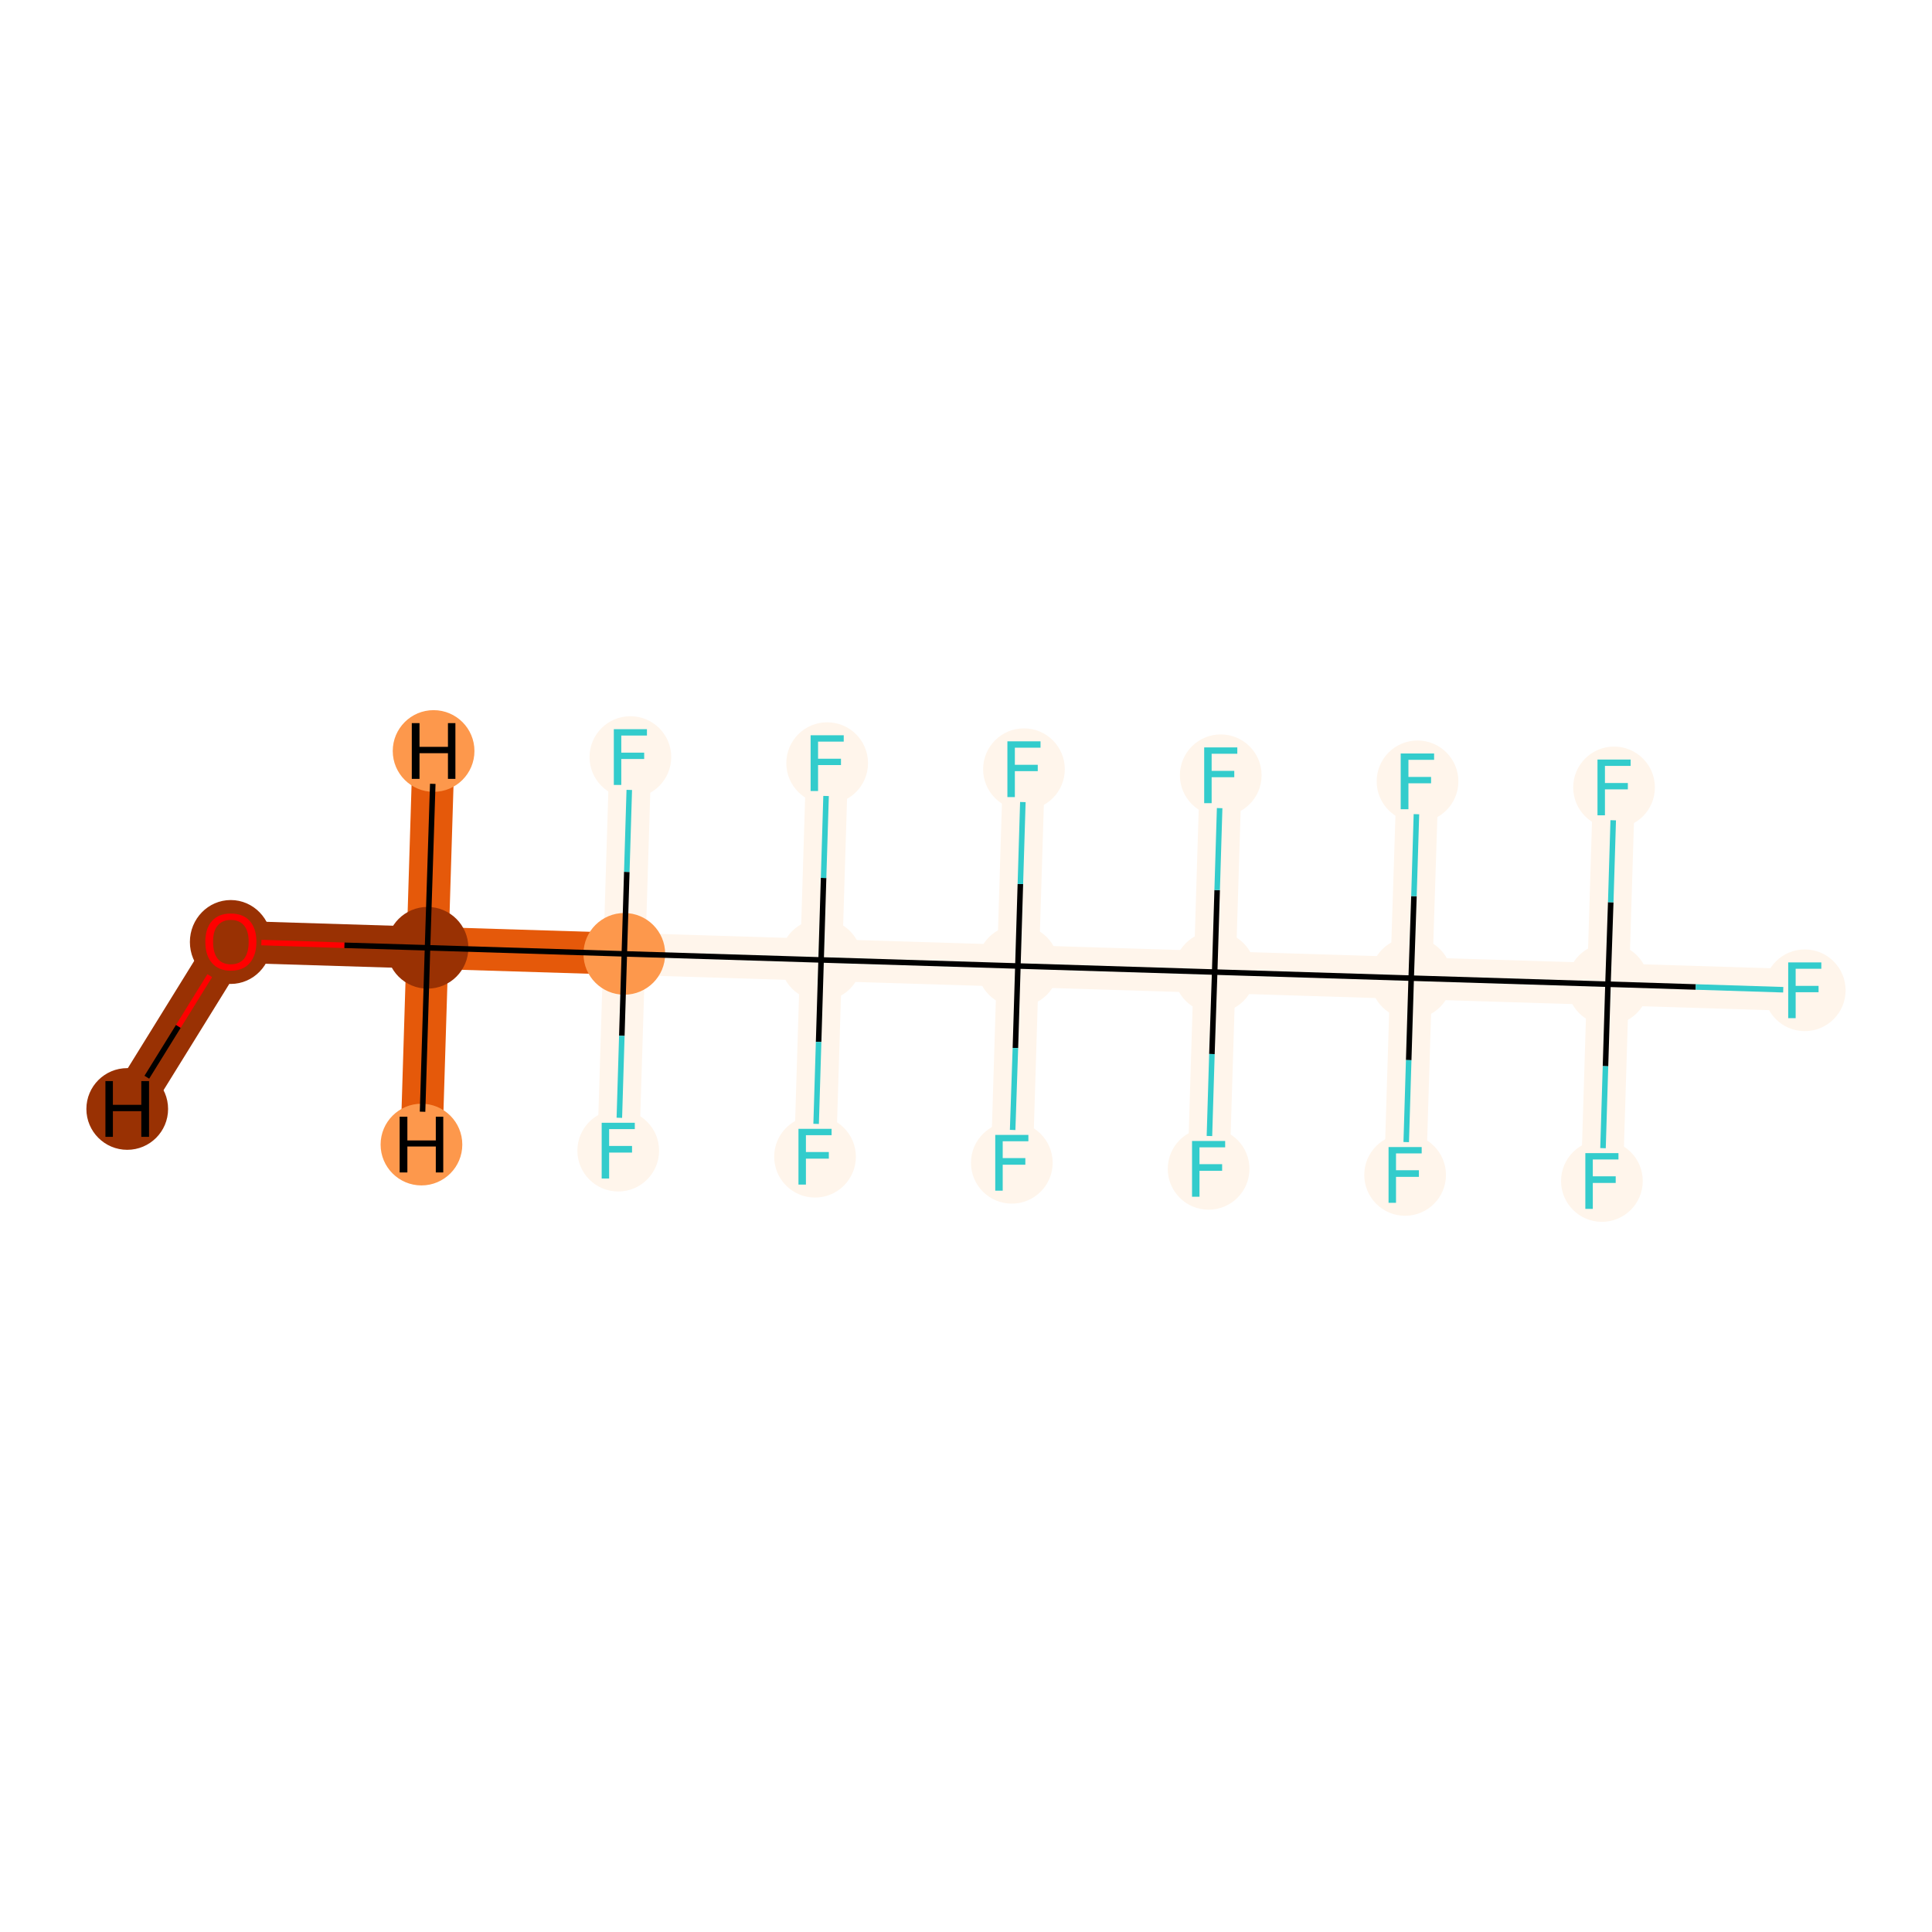 <?xml version='1.0' encoding='iso-8859-1'?>
<svg version='1.1' baseProfile='full'
              xmlns='http://www.w3.org/2000/svg'
                      xmlns:rdkit='http://www.rdkit.org/xml'
                      xmlns:xlink='http://www.w3.org/1999/xlink'
                  xml:space='preserve'
width='700px' height='700px' viewBox='0 0 700 700'>
<!-- END OF HEADER -->
<rect style='opacity:1.0;fill:#FFFFFF;stroke:none' width='700.0' height='700.0' x='0.0' y='0.0'> </rect>
<path d='M 83.6,341.2 L 154.9,343.4' style='fill:none;fill-rule:evenodd;stroke:#993103;stroke-width:15.2px;stroke-linecap:butt;stroke-linejoin:miter;stroke-opacity:1' />
<path d='M 83.6,341.2 L 46.1,401.8' style='fill:none;fill-rule:evenodd;stroke:#993103;stroke-width:15.2px;stroke-linecap:butt;stroke-linejoin:miter;stroke-opacity:1' />
<path d='M 154.9,343.4 L 226.2,345.6' style='fill:none;fill-rule:evenodd;stroke:#E5590A;stroke-width:15.2px;stroke-linecap:butt;stroke-linejoin:miter;stroke-opacity:1' />
<path d='M 154.9,343.4 L 157.1,272.1' style='fill:none;fill-rule:evenodd;stroke:#E5590A;stroke-width:15.2px;stroke-linecap:butt;stroke-linejoin:miter;stroke-opacity:1' />
<path d='M 154.9,343.4 L 152.7,414.7' style='fill:none;fill-rule:evenodd;stroke:#E5590A;stroke-width:15.2px;stroke-linecap:butt;stroke-linejoin:miter;stroke-opacity:1' />
<path d='M 226.2,345.6 L 297.5,347.8' style='fill:none;fill-rule:evenodd;stroke:#FFF5EB;stroke-width:15.2px;stroke-linecap:butt;stroke-linejoin:miter;stroke-opacity:1' />
<path d='M 226.2,345.6 L 224.0,416.9' style='fill:none;fill-rule:evenodd;stroke:#FFF5EB;stroke-width:15.2px;stroke-linecap:butt;stroke-linejoin:miter;stroke-opacity:1' />
<path d='M 226.2,345.6 L 228.4,274.3' style='fill:none;fill-rule:evenodd;stroke:#FFF5EB;stroke-width:15.2px;stroke-linecap:butt;stroke-linejoin:miter;stroke-opacity:1' />
<path d='M 297.5,347.8 L 368.8,350.0' style='fill:none;fill-rule:evenodd;stroke:#FFF5EB;stroke-width:15.2px;stroke-linecap:butt;stroke-linejoin:miter;stroke-opacity:1' />
<path d='M 297.5,347.8 L 299.7,276.5' style='fill:none;fill-rule:evenodd;stroke:#FFF5EB;stroke-width:15.2px;stroke-linecap:butt;stroke-linejoin:miter;stroke-opacity:1' />
<path d='M 297.5,347.8 L 295.3,419.1' style='fill:none;fill-rule:evenodd;stroke:#FFF5EB;stroke-width:15.2px;stroke-linecap:butt;stroke-linejoin:miter;stroke-opacity:1' />
<path d='M 368.8,350.0 L 440.1,352.2' style='fill:none;fill-rule:evenodd;stroke:#FFF5EB;stroke-width:15.2px;stroke-linecap:butt;stroke-linejoin:miter;stroke-opacity:1' />
<path d='M 368.8,350.0 L 366.6,421.3' style='fill:none;fill-rule:evenodd;stroke:#FFF5EB;stroke-width:15.2px;stroke-linecap:butt;stroke-linejoin:miter;stroke-opacity:1' />
<path d='M 368.8,350.0 L 371.0,278.7' style='fill:none;fill-rule:evenodd;stroke:#FFF5EB;stroke-width:15.2px;stroke-linecap:butt;stroke-linejoin:miter;stroke-opacity:1' />
<path d='M 440.1,352.2 L 511.3,354.4' style='fill:none;fill-rule:evenodd;stroke:#FFF5EB;stroke-width:15.2px;stroke-linecap:butt;stroke-linejoin:miter;stroke-opacity:1' />
<path d='M 440.1,352.2 L 442.3,280.9' style='fill:none;fill-rule:evenodd;stroke:#FFF5EB;stroke-width:15.2px;stroke-linecap:butt;stroke-linejoin:miter;stroke-opacity:1' />
<path d='M 440.1,352.2 L 437.9,423.5' style='fill:none;fill-rule:evenodd;stroke:#FFF5EB;stroke-width:15.2px;stroke-linecap:butt;stroke-linejoin:miter;stroke-opacity:1' />
<path d='M 511.3,354.4 L 582.6,356.6' style='fill:none;fill-rule:evenodd;stroke:#FFF5EB;stroke-width:15.2px;stroke-linecap:butt;stroke-linejoin:miter;stroke-opacity:1' />
<path d='M 511.3,354.4 L 509.1,425.7' style='fill:none;fill-rule:evenodd;stroke:#FFF5EB;stroke-width:15.2px;stroke-linecap:butt;stroke-linejoin:miter;stroke-opacity:1' />
<path d='M 511.3,354.4 L 513.6,283.1' style='fill:none;fill-rule:evenodd;stroke:#FFF5EB;stroke-width:15.2px;stroke-linecap:butt;stroke-linejoin:miter;stroke-opacity:1' />
<path d='M 582.6,356.6 L 653.9,358.8' style='fill:none;fill-rule:evenodd;stroke:#FFF5EB;stroke-width:15.2px;stroke-linecap:butt;stroke-linejoin:miter;stroke-opacity:1' />
<path d='M 582.6,356.6 L 584.8,285.3' style='fill:none;fill-rule:evenodd;stroke:#FFF5EB;stroke-width:15.2px;stroke-linecap:butt;stroke-linejoin:miter;stroke-opacity:1' />
<path d='M 582.6,356.6 L 580.4,427.9' style='fill:none;fill-rule:evenodd;stroke:#FFF5EB;stroke-width:15.2px;stroke-linecap:butt;stroke-linejoin:miter;stroke-opacity:1' />
<ellipse cx='83.6' cy='341.3' rx='14.3' ry='14.7'  style='fill:#993103;fill-rule:evenodd;stroke:#993103;stroke-width:1.0px;stroke-linecap:butt;stroke-linejoin:miter;stroke-opacity:1' />
<ellipse cx='154.9' cy='343.4' rx='14.3' ry='14.3'  style='fill:#993103;fill-rule:evenodd;stroke:#993103;stroke-width:1.0px;stroke-linecap:butt;stroke-linejoin:miter;stroke-opacity:1' />
<ellipse cx='226.2' cy='345.6' rx='14.3' ry='14.3'  style='fill:#FD984C;fill-rule:evenodd;stroke:#FD984C;stroke-width:1.0px;stroke-linecap:butt;stroke-linejoin:miter;stroke-opacity:1' />
<ellipse cx='297.5' cy='347.8' rx='14.3' ry='14.3'  style='fill:#FFF5EB;fill-rule:evenodd;stroke:#FFF5EB;stroke-width:1.0px;stroke-linecap:butt;stroke-linejoin:miter;stroke-opacity:1' />
<ellipse cx='368.8' cy='350.0' rx='14.3' ry='14.3'  style='fill:#FFF5EB;fill-rule:evenodd;stroke:#FFF5EB;stroke-width:1.0px;stroke-linecap:butt;stroke-linejoin:miter;stroke-opacity:1' />
<ellipse cx='440.1' cy='352.2' rx='14.3' ry='14.3'  style='fill:#FFF5EB;fill-rule:evenodd;stroke:#FFF5EB;stroke-width:1.0px;stroke-linecap:butt;stroke-linejoin:miter;stroke-opacity:1' />
<ellipse cx='511.3' cy='354.4' rx='14.3' ry='14.3'  style='fill:#FFF5EB;fill-rule:evenodd;stroke:#FFF5EB;stroke-width:1.0px;stroke-linecap:butt;stroke-linejoin:miter;stroke-opacity:1' />
<ellipse cx='582.6' cy='356.6' rx='14.3' ry='14.3'  style='fill:#FFF5EB;fill-rule:evenodd;stroke:#FFF5EB;stroke-width:1.0px;stroke-linecap:butt;stroke-linejoin:miter;stroke-opacity:1' />
<ellipse cx='653.9' cy='358.8' rx='14.3' ry='14.3'  style='fill:#FFF5EB;fill-rule:evenodd;stroke:#FFF5EB;stroke-width:1.0px;stroke-linecap:butt;stroke-linejoin:miter;stroke-opacity:1' />
<ellipse cx='584.8' cy='285.3' rx='14.3' ry='14.3'  style='fill:#FFF5EB;fill-rule:evenodd;stroke:#FFF5EB;stroke-width:1.0px;stroke-linecap:butt;stroke-linejoin:miter;stroke-opacity:1' />
<ellipse cx='580.4' cy='427.9' rx='14.3' ry='14.3'  style='fill:#FFF5EB;fill-rule:evenodd;stroke:#FFF5EB;stroke-width:1.0px;stroke-linecap:butt;stroke-linejoin:miter;stroke-opacity:1' />
<ellipse cx='509.1' cy='425.7' rx='14.3' ry='14.3'  style='fill:#FFF5EB;fill-rule:evenodd;stroke:#FFF5EB;stroke-width:1.0px;stroke-linecap:butt;stroke-linejoin:miter;stroke-opacity:1' />
<ellipse cx='513.6' cy='283.1' rx='14.3' ry='14.3'  style='fill:#FFF5EB;fill-rule:evenodd;stroke:#FFF5EB;stroke-width:1.0px;stroke-linecap:butt;stroke-linejoin:miter;stroke-opacity:1' />
<ellipse cx='442.3' cy='280.9' rx='14.3' ry='14.3'  style='fill:#FFF5EB;fill-rule:evenodd;stroke:#FFF5EB;stroke-width:1.0px;stroke-linecap:butt;stroke-linejoin:miter;stroke-opacity:1' />
<ellipse cx='437.9' cy='423.5' rx='14.3' ry='14.3'  style='fill:#FFF5EB;fill-rule:evenodd;stroke:#FFF5EB;stroke-width:1.0px;stroke-linecap:butt;stroke-linejoin:miter;stroke-opacity:1' />
<ellipse cx='366.6' cy='421.3' rx='14.3' ry='14.3'  style='fill:#FFF5EB;fill-rule:evenodd;stroke:#FFF5EB;stroke-width:1.0px;stroke-linecap:butt;stroke-linejoin:miter;stroke-opacity:1' />
<ellipse cx='371.0' cy='278.7' rx='14.3' ry='14.3'  style='fill:#FFF5EB;fill-rule:evenodd;stroke:#FFF5EB;stroke-width:1.0px;stroke-linecap:butt;stroke-linejoin:miter;stroke-opacity:1' />
<ellipse cx='299.7' cy='276.5' rx='14.3' ry='14.3'  style='fill:#FFF5EB;fill-rule:evenodd;stroke:#FFF5EB;stroke-width:1.0px;stroke-linecap:butt;stroke-linejoin:miter;stroke-opacity:1' />
<ellipse cx='295.3' cy='419.1' rx='14.3' ry='14.3'  style='fill:#FFF5EB;fill-rule:evenodd;stroke:#FFF5EB;stroke-width:1.0px;stroke-linecap:butt;stroke-linejoin:miter;stroke-opacity:1' />
<ellipse cx='224.0' cy='416.9' rx='14.3' ry='14.3'  style='fill:#FFF5EB;fill-rule:evenodd;stroke:#FFF5EB;stroke-width:1.0px;stroke-linecap:butt;stroke-linejoin:miter;stroke-opacity:1' />
<ellipse cx='228.4' cy='274.3' rx='14.3' ry='14.3'  style='fill:#FFF5EB;fill-rule:evenodd;stroke:#FFF5EB;stroke-width:1.0px;stroke-linecap:butt;stroke-linejoin:miter;stroke-opacity:1' />
<ellipse cx='46.1' cy='401.8' rx='14.3' ry='14.3'  style='fill:#993103;fill-rule:evenodd;stroke:#993103;stroke-width:1.0px;stroke-linecap:butt;stroke-linejoin:miter;stroke-opacity:1' />
<ellipse cx='157.1' cy='272.1' rx='14.3' ry='14.3'  style='fill:#FD984C;fill-rule:evenodd;stroke:#FD984C;stroke-width:1.0px;stroke-linecap:butt;stroke-linejoin:miter;stroke-opacity:1' />
<ellipse cx='152.7' cy='414.7' rx='14.3' ry='14.3'  style='fill:#FD984C;fill-rule:evenodd;stroke:#FD984C;stroke-width:1.0px;stroke-linecap:butt;stroke-linejoin:miter;stroke-opacity:1' />
<path class='bond-0 atom-0 atom-1' d='M 94.7,341.5 L 124.8,342.5' style='fill:none;fill-rule:evenodd;stroke:#FF0000;stroke-width:2.0px;stroke-linecap:butt;stroke-linejoin:miter;stroke-opacity:1' />
<path class='bond-0 atom-0 atom-1' d='M 124.8,342.5 L 154.9,343.4' style='fill:none;fill-rule:evenodd;stroke:#000000;stroke-width:2.0px;stroke-linecap:butt;stroke-linejoin:miter;stroke-opacity:1' />
<path class='bond-20 atom-0 atom-21' d='M 76.0,353.5 L 64.6,371.9' style='fill:none;fill-rule:evenodd;stroke:#FF0000;stroke-width:2.0px;stroke-linecap:butt;stroke-linejoin:miter;stroke-opacity:1' />
<path class='bond-20 atom-0 atom-21' d='M 64.6,371.9 L 53.2,390.3' style='fill:none;fill-rule:evenodd;stroke:#000000;stroke-width:2.0px;stroke-linecap:butt;stroke-linejoin:miter;stroke-opacity:1' />
<path class='bond-1 atom-1 atom-2' d='M 154.9,343.4 L 226.2,345.6' style='fill:none;fill-rule:evenodd;stroke:#000000;stroke-width:2.0px;stroke-linecap:butt;stroke-linejoin:miter;stroke-opacity:1' />
<path class='bond-21 atom-1 atom-22' d='M 154.9,343.4 L 156.8,284.0' style='fill:none;fill-rule:evenodd;stroke:#000000;stroke-width:2.0px;stroke-linecap:butt;stroke-linejoin:miter;stroke-opacity:1' />
<path class='bond-22 atom-1 atom-23' d='M 154.9,343.4 L 153.1,402.8' style='fill:none;fill-rule:evenodd;stroke:#000000;stroke-width:2.0px;stroke-linecap:butt;stroke-linejoin:miter;stroke-opacity:1' />
<path class='bond-2 atom-2 atom-3' d='M 226.2,345.6 L 297.5,347.8' style='fill:none;fill-rule:evenodd;stroke:#000000;stroke-width:2.0px;stroke-linecap:butt;stroke-linejoin:miter;stroke-opacity:1' />
<path class='bond-18 atom-2 atom-19' d='M 226.2,345.6 L 225.3,375.3' style='fill:none;fill-rule:evenodd;stroke:#000000;stroke-width:2.0px;stroke-linecap:butt;stroke-linejoin:miter;stroke-opacity:1' />
<path class='bond-18 atom-2 atom-19' d='M 225.3,375.3 L 224.4,405.0' style='fill:none;fill-rule:evenodd;stroke:#33CCCC;stroke-width:2.0px;stroke-linecap:butt;stroke-linejoin:miter;stroke-opacity:1' />
<path class='bond-19 atom-2 atom-20' d='M 226.2,345.6 L 227.1,315.9' style='fill:none;fill-rule:evenodd;stroke:#000000;stroke-width:2.0px;stroke-linecap:butt;stroke-linejoin:miter;stroke-opacity:1' />
<path class='bond-19 atom-2 atom-20' d='M 227.1,315.9 L 228.0,286.2' style='fill:none;fill-rule:evenodd;stroke:#33CCCC;stroke-width:2.0px;stroke-linecap:butt;stroke-linejoin:miter;stroke-opacity:1' />
<path class='bond-3 atom-3 atom-4' d='M 297.5,347.8 L 368.8,350.0' style='fill:none;fill-rule:evenodd;stroke:#000000;stroke-width:2.0px;stroke-linecap:butt;stroke-linejoin:miter;stroke-opacity:1' />
<path class='bond-16 atom-3 atom-17' d='M 297.5,347.8 L 298.4,318.1' style='fill:none;fill-rule:evenodd;stroke:#000000;stroke-width:2.0px;stroke-linecap:butt;stroke-linejoin:miter;stroke-opacity:1' />
<path class='bond-16 atom-3 atom-17' d='M 298.4,318.1 L 299.3,288.4' style='fill:none;fill-rule:evenodd;stroke:#33CCCC;stroke-width:2.0px;stroke-linecap:butt;stroke-linejoin:miter;stroke-opacity:1' />
<path class='bond-17 atom-3 atom-18' d='M 297.5,347.8 L 296.6,377.5' style='fill:none;fill-rule:evenodd;stroke:#000000;stroke-width:2.0px;stroke-linecap:butt;stroke-linejoin:miter;stroke-opacity:1' />
<path class='bond-17 atom-3 atom-18' d='M 296.6,377.5 L 295.7,407.2' style='fill:none;fill-rule:evenodd;stroke:#33CCCC;stroke-width:2.0px;stroke-linecap:butt;stroke-linejoin:miter;stroke-opacity:1' />
<path class='bond-4 atom-4 atom-5' d='M 368.8,350.0 L 440.1,352.2' style='fill:none;fill-rule:evenodd;stroke:#000000;stroke-width:2.0px;stroke-linecap:butt;stroke-linejoin:miter;stroke-opacity:1' />
<path class='bond-14 atom-4 atom-15' d='M 368.8,350.0 L 367.9,379.7' style='fill:none;fill-rule:evenodd;stroke:#000000;stroke-width:2.0px;stroke-linecap:butt;stroke-linejoin:miter;stroke-opacity:1' />
<path class='bond-14 atom-4 atom-15' d='M 367.9,379.7 L 366.9,409.4' style='fill:none;fill-rule:evenodd;stroke:#33CCCC;stroke-width:2.0px;stroke-linecap:butt;stroke-linejoin:miter;stroke-opacity:1' />
<path class='bond-15 atom-4 atom-16' d='M 368.8,350.0 L 369.7,320.3' style='fill:none;fill-rule:evenodd;stroke:#000000;stroke-width:2.0px;stroke-linecap:butt;stroke-linejoin:miter;stroke-opacity:1' />
<path class='bond-15 atom-4 atom-16' d='M 369.7,320.3 L 370.6,290.6' style='fill:none;fill-rule:evenodd;stroke:#33CCCC;stroke-width:2.0px;stroke-linecap:butt;stroke-linejoin:miter;stroke-opacity:1' />
<path class='bond-5 atom-5 atom-6' d='M 440.1,352.2 L 511.3,354.4' style='fill:none;fill-rule:evenodd;stroke:#000000;stroke-width:2.0px;stroke-linecap:butt;stroke-linejoin:miter;stroke-opacity:1' />
<path class='bond-12 atom-5 atom-13' d='M 440.1,352.2 L 441.0,322.5' style='fill:none;fill-rule:evenodd;stroke:#000000;stroke-width:2.0px;stroke-linecap:butt;stroke-linejoin:miter;stroke-opacity:1' />
<path class='bond-12 atom-5 atom-13' d='M 441.0,322.5 L 441.9,292.8' style='fill:none;fill-rule:evenodd;stroke:#33CCCC;stroke-width:2.0px;stroke-linecap:butt;stroke-linejoin:miter;stroke-opacity:1' />
<path class='bond-13 atom-5 atom-14' d='M 440.1,352.2 L 439.1,381.9' style='fill:none;fill-rule:evenodd;stroke:#000000;stroke-width:2.0px;stroke-linecap:butt;stroke-linejoin:miter;stroke-opacity:1' />
<path class='bond-13 atom-5 atom-14' d='M 439.1,381.9 L 438.2,411.6' style='fill:none;fill-rule:evenodd;stroke:#33CCCC;stroke-width:2.0px;stroke-linecap:butt;stroke-linejoin:miter;stroke-opacity:1' />
<path class='bond-6 atom-6 atom-7' d='M 511.3,354.4 L 582.6,356.6' style='fill:none;fill-rule:evenodd;stroke:#000000;stroke-width:2.0px;stroke-linecap:butt;stroke-linejoin:miter;stroke-opacity:1' />
<path class='bond-10 atom-6 atom-11' d='M 511.3,354.4 L 510.4,384.1' style='fill:none;fill-rule:evenodd;stroke:#000000;stroke-width:2.0px;stroke-linecap:butt;stroke-linejoin:miter;stroke-opacity:1' />
<path class='bond-10 atom-6 atom-11' d='M 510.4,384.1 L 509.5,413.8' style='fill:none;fill-rule:evenodd;stroke:#33CCCC;stroke-width:2.0px;stroke-linecap:butt;stroke-linejoin:miter;stroke-opacity:1' />
<path class='bond-11 atom-6 atom-12' d='M 511.3,354.4 L 512.3,324.7' style='fill:none;fill-rule:evenodd;stroke:#000000;stroke-width:2.0px;stroke-linecap:butt;stroke-linejoin:miter;stroke-opacity:1' />
<path class='bond-11 atom-6 atom-12' d='M 512.3,324.7 L 513.2,295.0' style='fill:none;fill-rule:evenodd;stroke:#33CCCC;stroke-width:2.0px;stroke-linecap:butt;stroke-linejoin:miter;stroke-opacity:1' />
<path class='bond-7 atom-7 atom-8' d='M 582.6,356.6 L 614.4,357.6' style='fill:none;fill-rule:evenodd;stroke:#000000;stroke-width:2.0px;stroke-linecap:butt;stroke-linejoin:miter;stroke-opacity:1' />
<path class='bond-7 atom-7 atom-8' d='M 614.4,357.6 L 646.1,358.6' style='fill:none;fill-rule:evenodd;stroke:#33CCCC;stroke-width:2.0px;stroke-linecap:butt;stroke-linejoin:miter;stroke-opacity:1' />
<path class='bond-8 atom-7 atom-9' d='M 582.6,356.6 L 583.6,326.9' style='fill:none;fill-rule:evenodd;stroke:#000000;stroke-width:2.0px;stroke-linecap:butt;stroke-linejoin:miter;stroke-opacity:1' />
<path class='bond-8 atom-7 atom-9' d='M 583.6,326.9 L 584.5,297.2' style='fill:none;fill-rule:evenodd;stroke:#33CCCC;stroke-width:2.0px;stroke-linecap:butt;stroke-linejoin:miter;stroke-opacity:1' />
<path class='bond-9 atom-7 atom-10' d='M 582.6,356.6 L 581.7,386.3' style='fill:none;fill-rule:evenodd;stroke:#000000;stroke-width:2.0px;stroke-linecap:butt;stroke-linejoin:miter;stroke-opacity:1' />
<path class='bond-9 atom-7 atom-10' d='M 581.7,386.3 L 580.8,416.0' style='fill:none;fill-rule:evenodd;stroke:#33CCCC;stroke-width:2.0px;stroke-linecap:butt;stroke-linejoin:miter;stroke-opacity:1' />
<path  class='atom-0' d='M 74.4 341.2
Q 74.4 336.4, 76.8 333.7
Q 79.2 331.0, 83.6 331.0
Q 88.1 331.0, 90.5 333.7
Q 92.9 336.4, 92.9 341.2
Q 92.9 346.1, 90.5 348.9
Q 88.1 351.7, 83.6 351.7
Q 79.2 351.7, 76.8 348.9
Q 74.4 346.2, 74.4 341.2
M 83.6 349.4
Q 86.7 349.4, 88.4 347.4
Q 90.1 345.3, 90.1 341.2
Q 90.1 337.3, 88.4 335.3
Q 86.7 333.3, 83.6 333.3
Q 80.6 333.3, 78.9 335.3
Q 77.2 337.2, 77.2 341.2
Q 77.2 345.3, 78.9 347.4
Q 80.6 349.4, 83.6 349.4
' fill='#FF0000'/>
<path  class='atom-8' d='M 647.9 348.7
L 659.9 348.7
L 659.9 351.0
L 650.6 351.0
L 650.6 357.2
L 658.9 357.2
L 658.9 359.5
L 650.6 359.5
L 650.6 368.9
L 647.9 368.9
L 647.9 348.7
' fill='#33CCCC'/>
<path  class='atom-9' d='M 578.8 275.2
L 590.8 275.2
L 590.8 277.5
L 581.5 277.5
L 581.5 283.7
L 589.8 283.7
L 589.8 286.0
L 581.5 286.0
L 581.5 295.4
L 578.8 295.4
L 578.8 275.2
' fill='#33CCCC'/>
<path  class='atom-10' d='M 574.4 417.8
L 586.4 417.8
L 586.4 420.1
L 577.1 420.1
L 577.1 426.2
L 585.4 426.2
L 585.4 428.6
L 577.1 428.6
L 577.1 438.0
L 574.4 438.0
L 574.4 417.8
' fill='#33CCCC'/>
<path  class='atom-11' d='M 503.1 415.6
L 515.1 415.6
L 515.1 417.9
L 505.8 417.9
L 505.8 424.0
L 514.1 424.0
L 514.1 426.4
L 505.8 426.4
L 505.8 435.8
L 503.1 435.8
L 503.1 415.6
' fill='#33CCCC'/>
<path  class='atom-12' d='M 507.5 273.0
L 519.6 273.0
L 519.6 275.3
L 510.3 275.3
L 510.3 281.5
L 518.5 281.5
L 518.5 283.8
L 510.3 283.8
L 510.3 293.2
L 507.5 293.2
L 507.5 273.0
' fill='#33CCCC'/>
<path  class='atom-13' d='M 436.3 270.8
L 448.3 270.8
L 448.3 273.1
L 439.0 273.1
L 439.0 279.3
L 447.2 279.3
L 447.2 281.6
L 439.0 281.6
L 439.0 291.0
L 436.3 291.0
L 436.3 270.8
' fill='#33CCCC'/>
<path  class='atom-14' d='M 431.9 413.4
L 443.9 413.4
L 443.9 415.7
L 434.6 415.7
L 434.6 421.8
L 442.8 421.8
L 442.8 424.2
L 434.6 424.2
L 434.6 433.6
L 431.9 433.6
L 431.9 413.4
' fill='#33CCCC'/>
<path  class='atom-15' d='M 360.6 411.2
L 372.6 411.2
L 372.6 413.5
L 363.3 413.5
L 363.3 419.6
L 371.5 419.6
L 371.5 422.0
L 363.3 422.0
L 363.3 431.4
L 360.6 431.4
L 360.6 411.2
' fill='#33CCCC'/>
<path  class='atom-16' d='M 365.0 268.6
L 377.0 268.6
L 377.0 270.9
L 367.7 270.9
L 367.7 277.1
L 376.0 277.1
L 376.0 279.4
L 367.7 279.4
L 367.7 288.8
L 365.0 288.8
L 365.0 268.6
' fill='#33CCCC'/>
<path  class='atom-17' d='M 293.7 266.4
L 305.7 266.4
L 305.7 268.7
L 296.4 268.7
L 296.4 274.9
L 304.7 274.9
L 304.7 277.2
L 296.4 277.2
L 296.4 286.6
L 293.7 286.6
L 293.7 266.4
' fill='#33CCCC'/>
<path  class='atom-18' d='M 289.3 409.0
L 301.3 409.0
L 301.3 411.3
L 292.0 411.3
L 292.0 417.4
L 300.3 417.4
L 300.3 419.8
L 292.0 419.8
L 292.0 429.2
L 289.3 429.2
L 289.3 409.0
' fill='#33CCCC'/>
<path  class='atom-19' d='M 218.0 406.8
L 230.0 406.8
L 230.0 409.1
L 220.7 409.1
L 220.7 415.2
L 229.0 415.2
L 229.0 417.6
L 220.7 417.6
L 220.7 427.0
L 218.0 427.0
L 218.0 406.8
' fill='#33CCCC'/>
<path  class='atom-20' d='M 222.4 264.2
L 234.4 264.2
L 234.4 266.5
L 225.1 266.5
L 225.1 272.7
L 233.4 272.7
L 233.4 275.0
L 225.1 275.0
L 225.1 284.4
L 222.4 284.4
L 222.4 264.2
' fill='#33CCCC'/>
<path  class='atom-21' d='M 38.2 391.7
L 40.9 391.7
L 40.9 400.3
L 51.2 400.3
L 51.2 391.7
L 54.0 391.7
L 54.0 411.9
L 51.2 411.9
L 51.2 402.6
L 40.9 402.6
L 40.9 411.9
L 38.2 411.9
L 38.2 391.7
' fill='#000000'/>
<path  class='atom-22' d='M 149.2 262.0
L 152.0 262.0
L 152.0 270.6
L 162.3 270.6
L 162.3 262.0
L 165.0 262.0
L 165.0 282.2
L 162.3 282.2
L 162.3 272.9
L 152.0 272.9
L 152.0 282.2
L 149.2 282.2
L 149.2 262.0
' fill='#000000'/>
<path  class='atom-23' d='M 144.8 404.6
L 147.6 404.6
L 147.6 413.2
L 157.9 413.2
L 157.9 404.6
L 160.6 404.6
L 160.6 424.8
L 157.9 424.8
L 157.9 415.4
L 147.6 415.4
L 147.6 424.8
L 144.8 424.8
L 144.8 404.6
' fill='#000000'/>
</svg>
